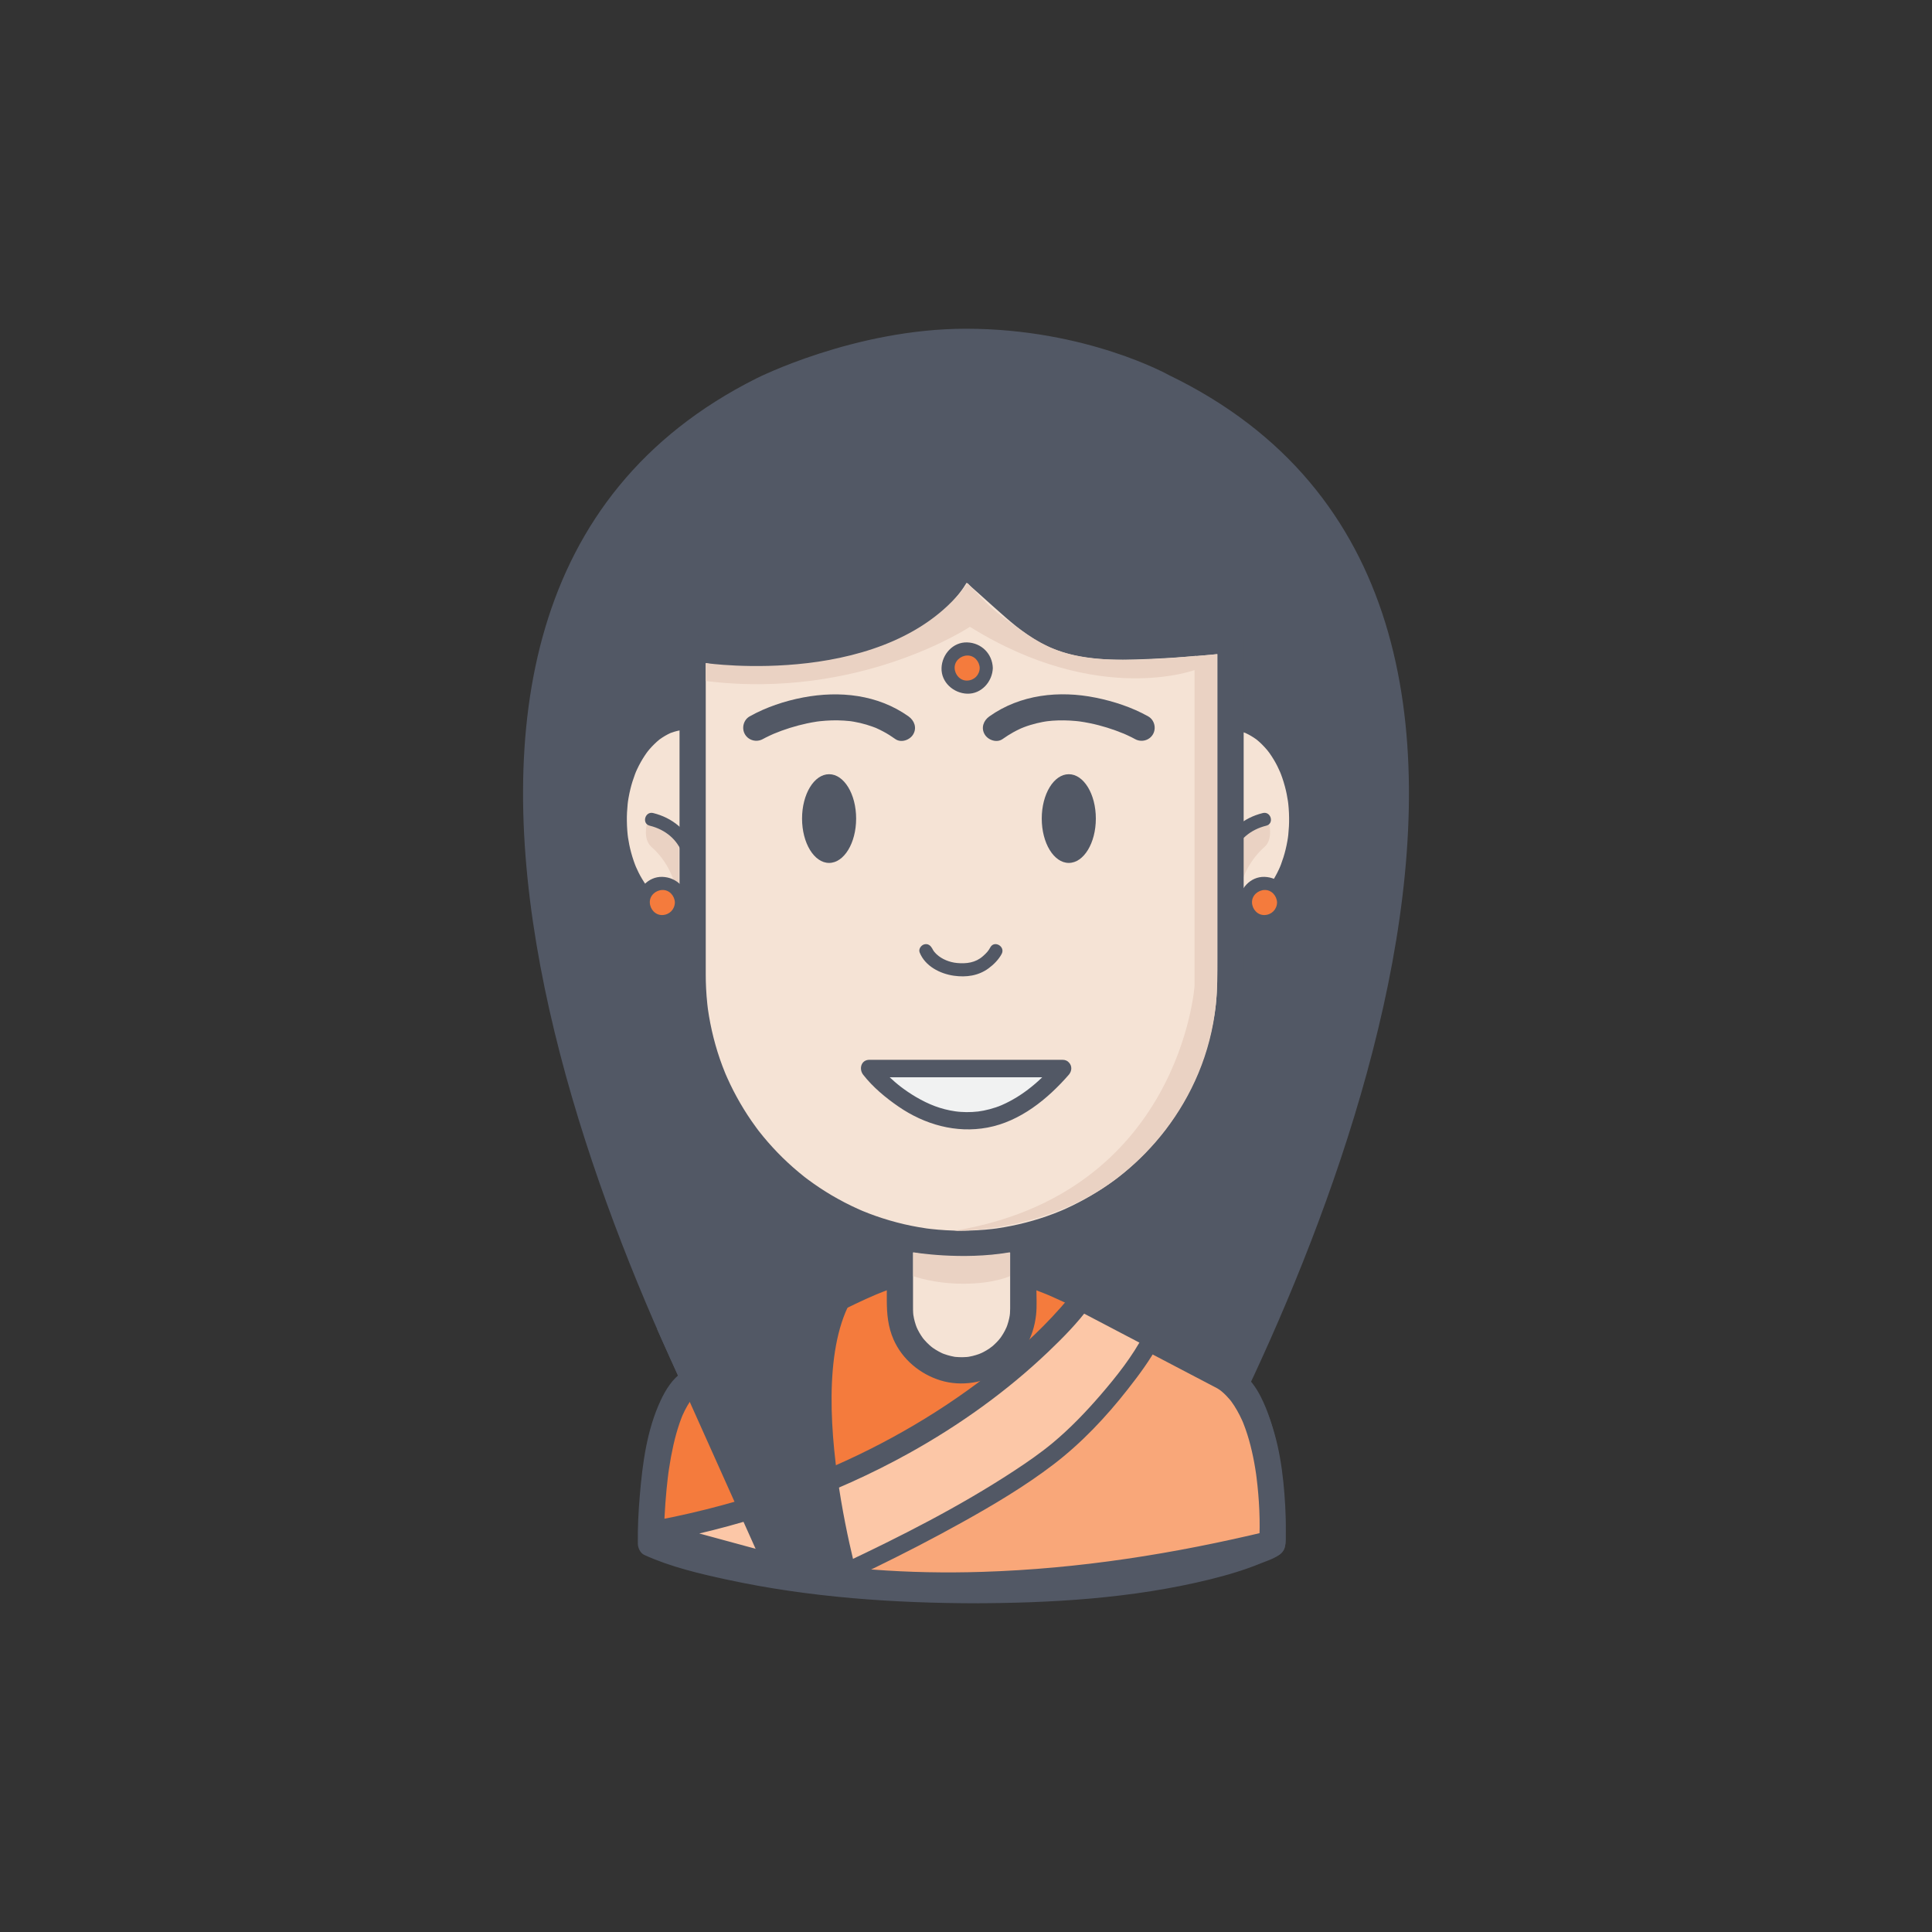 <?xml version="1.0" encoding="utf-8"?>
<!-- Generator: Adobe Illustrator 16.0.0, SVG Export Plug-In . SVG Version: 6.00 Build 0)  -->
<!DOCTYPE svg PUBLIC "-//W3C//DTD SVG 1.1//EN" "http://www.w3.org/Graphics/SVG/1.1/DTD/svg11.dtd">
<svg version="1.1" id="Layer_1" xmlns="http://www.w3.org/2000/svg" xmlns:xlink="http://www.w3.org/1999/xlink" x="0px" y="0px"
	 width="350px" height="350px" viewBox="0 0 350 350" enable-background="new 0 0 350 350" xml:space="preserve">
<rect x="0" y="0" width="350" height="350" fill="#333333" stroke="none"/>
<g>
	<path fill="#525865" d="M137.007,68.561c-83.493,41.884-21.444,171.367,1.792,211.48h72.405
		c23.342-40.301,85.864-170.81,0.608-212.062c0,0-14.958-8.427-36.811-8.427C154.75,59.552,137.007,68.561,137.007,68.561z"/>
	<g>
		<ellipse fill="#F5E3D5" cx="222.853" cy="148.436" rx="13.057" ry="18.568"/>
		<g>
			<path fill="#525865" d="M207.422,148.436c0.035,7.417,3.021,16.363,10.236,19.735c3.384,1.579,7.002,1.511,10.389,0
				c3.231-1.442,5.735-4.426,7.355-7.493c3.929-7.44,3.828-17.035,0-24.485c-1.599-3.109-4.15-5.994-7.355-7.492
				c-3.384-1.58-7.001-1.512-10.389,0c-3.23,1.442-5.734,4.425-7.354,7.492C208.325,139.942,207.441,144.215,207.422,148.436
				c-0.016,3.063,4.736,3.062,4.75,0c0.019-3.786,0.832-7.422,2.65-10.602c0.21-0.366,0.438-0.724,0.673-1.074
				c0.115-0.172,0.235-0.341,0.356-0.509c0.398-0.551-0.295,0.36,0.126-0.164c0.534-0.668,1.131-1.278,1.771-1.841
				c0.144-0.126,0.291-0.246,0.438-0.364c-0.447,0.359,0.047-0.023,0.123-0.077c0.3-0.214,0.616-0.405,0.937-0.59
				c0.314-0.181,0.642-0.339,0.975-0.486c-0.561,0.25-0.003,0.015,0.1-0.023c0.225-0.082,0.452-0.148,0.682-0.213
				c0.344-0.098,0.694-0.167,1.047-0.225c-0.641,0.105-0.043,0.013,0.081,0.002c0.181-0.016,0.359-0.021,0.541-0.026
				c0.36-0.012,0.723,0.011,1.082,0.041c0.613,0.055-0.527-0.088,0.078,0.013c0.234,0.038,0.468,0.093,0.698,0.149
				c0.347,0.084,0.688,0.198,1.022,0.319c0.576,0.209-0.463-0.213,0.098,0.037c0.165,0.073,0.326,0.156,0.488,0.239
				c0.326,0.166,0.641,0.357,0.95,0.555c0.155,0.101,0.309,0.208,0.46,0.315c0.211,0.157,0.201,0.148-0.031-0.03
				c0.101,0.078,0.197,0.159,0.295,0.239c0.602,0.499,1.146,1.065,1.658,1.655c0.132,0.152,0.258,0.311,0.383,0.468
				c-0.334-0.418,0.083,0.121,0.122,0.175c0.286,0.396,0.548,0.812,0.801,1.23c0.45,0.749,0.837,1.535,1.183,2.337
				c-0.194-0.451,0.088,0.238,0.1,0.27c0.083,0.213,0.158,0.429,0.233,0.644c0.18,0.514,0.335,1.035,0.477,1.562
				c0.255,0.931,0.438,1.879,0.581,2.833c-0.069-0.458,0.038,0.349,0.038,0.352c0.028,0.25,0.049,0.5,0.068,0.749
				c0.05,0.594,0.069,1.188,0.077,1.782c0.016,1.019-0.044,2.036-0.146,3.048c0,0.003-0.104,0.812-0.038,0.352
				c-0.033,0.243-0.075,0.484-0.117,0.726c-0.093,0.555-0.213,1.104-0.346,1.649c-0.218,0.904-0.503,1.792-0.828,2.663
				c-0.012,0.031-0.29,0.725-0.1,0.27c-0.085,0.206-0.179,0.407-0.272,0.61c-0.211,0.461-0.448,0.911-0.696,1.355
				c-0.206,0.371-0.432,0.731-0.662,1.087c-0.113,0.175-0.233,0.345-0.353,0.515c-0.038,0.054-0.45,0.599-0.122,0.175
				c-0.524,0.676-1.117,1.298-1.753,1.871c-0.142,0.129-0.288,0.251-0.435,0.373c-0.49,0.406,0.391-0.285-0.117,0.088
				c-0.299,0.219-0.613,0.417-0.931,0.606c-0.313,0.188-0.64,0.35-0.968,0.503c-0.556,0.259,0.473-0.183-0.098,0.037
				c-0.224,0.086-0.45,0.157-0.679,0.226c-0.342,0.104-0.691,0.18-1.042,0.244c-0.604,0.112,0.534-0.055-0.078,0.011
				c-0.18,0.02-0.359,0.028-0.538,0.036c-0.362,0.02-0.726,0.005-1.085-0.02c-0.122-0.008-0.729-0.092-0.081,0.002
				c-0.236-0.034-0.468-0.085-0.701-0.136c-0.349-0.078-0.688-0.187-1.027-0.303c-0.103-0.034-0.667-0.265-0.1-0.023
				c-0.168-0.071-0.33-0.149-0.492-0.229c-0.329-0.16-0.646-0.347-0.956-0.538c-0.158-0.098-0.312-0.203-0.463-0.308
				c-0.104-0.071-0.204-0.145-0.305-0.219c0.231,0.181,0.242,0.188,0.034,0.022c-0.606-0.488-1.157-1.043-1.674-1.626
				c-0.133-0.149-0.261-0.305-0.389-0.46c-0.427-0.52,0.279,0.382-0.126-0.165c-0.29-0.393-0.555-0.802-0.811-1.216
				c-0.498-0.805-0.918-1.653-1.294-2.52c0.196,0.452-0.087-0.238-0.099-0.27c-0.083-0.213-0.158-0.428-0.234-0.645
				c-0.18-0.513-0.333-1.034-0.477-1.561c-0.126-0.459-0.23-0.927-0.328-1.393c-0.051-0.237-0.094-0.477-0.137-0.715
				c-0.015-0.082-0.148-0.977-0.097-0.583c-0.142-1.089-0.198-2.187-0.204-3.283C212.158,145.373,207.406,145.372,207.422,148.436z"
				/>
		</g>
	</g>
	<path fill="#EAD2C3" d="M229.884,149.101c0,0,0.823,2.896-0.801,4.329c-5.12,4.514-4.958,11.111-4.958,11.111v-11.759l1.662-1.86
		L229.884,149.101z"/>
	<g>
		<path fill="#525865" d="M222.898,158.687c-0.129-1.482,0.07-2.493,0.532-3.896c0.885-2.695,3.158-4.515,5.968-5.21
			c1.485-0.367,0.855-2.659-0.631-2.29c-3.506,0.867-6.193,3.122-7.494,6.491c-0.579,1.504-0.893,3.29-0.751,4.905
			C220.655,160.201,223.032,160.214,222.898,158.687L222.898,158.687z"/>
	</g>
	<g>
		<path fill="#F47B3D" d="M175.771,288.072c40.88,0,54.71-8.43,54.71-8.43s0.342-23.172-6.841-28.969
			c0,0-26.855-17.209-38.314-20.195h-9.421h-2.246h-10.58c-11.46,2.986-38.314,20.195-38.314,20.195
			c-7.185,5.797-6.842,28.969-6.842,28.969s18.472,8.43,59.351,8.43H175.771z"/>
		<g>
			<path fill="#525865" d="M175.771,290.447c14.508-0.006,29.309-0.844,43.447-4.33c3.123-0.773,6.231-1.689,9.211-2.914
				c1.211-0.498,3.369-1.109,4.103-2.361c0.597-1.018,0.327-2.742,0.299-3.857c-0.058-2.279-0.189-4.555-0.396-6.826
				c-0.525-5.785-1.375-11.861-4.024-17.105c-0.867-1.713-2.094-3.488-3.739-4.537c-1.004-0.641-2.016-1.271-3.028-1.9
				c-4.514-2.801-9.08-5.52-13.705-8.133c-5.44-3.072-10.97-6.02-16.733-8.439c-1.131-0.477-2.275-0.92-3.437-1.311
				c-0.869-0.293-1.778-0.629-2.706-0.629c-2.189,0-4.381,0-6.572,0c-3.19,0-6.38,0-9.571,0c-1.929,0-3.86,0-5.791,0
				c-1.03,0-2.177,0.514-3.138,0.854c-1.336,0.471-2.644,1.018-3.946,1.576c-5.646,2.414-11.063,5.385-16.398,8.414
				c-4.5,2.557-8.941,5.217-13.336,7.949c-0.895,0.557-1.786,1.115-2.674,1.682c-1.812,1.158-3.076,3.242-3.964,5.146
				c-2.493,5.344-3.281,11.414-3.771,17.232c-0.242,2.883-0.394,5.793-0.352,8.686c0.011,0.773,0.43,1.711,1.177,2.051
				c4.745,2.162,9.992,3.393,15.061,4.486c14.9,3.219,30.275,4.262,45.488,4.268c0-1.582,0-3.166,0-4.75c-0.501,0-1.002,0-1.503,0
				C172.708,285.697,172.708,290.447,175.771,290.447c0.501,0,1.002,0,1.503,0c3.064,0,3.064-4.75,0-4.75
				c-8.929-0.006-17.862-0.398-26.745-1.342c-0.884-0.094-1.768-0.195-2.651-0.299c-0.428-0.053-0.856-0.105-1.282-0.16
				c-0.21-0.023-0.42-0.053-0.629-0.078c-0.101-0.014-0.987-0.133-0.402-0.055c-1.625-0.219-3.248-0.461-4.866-0.725
				c-2.758-0.449-5.507-0.969-8.236-1.568c-3.525-0.773-7.029-1.682-10.455-2.824c-0.861-0.289-1.717-0.592-2.562-0.926
				c-0.298-0.115-1.183-0.49-0.102-0.033c-0.074-0.029-0.149-0.063-0.222-0.096c0.393,0.684,0.785,1.367,1.176,2.051
				c-0.046-3.27,0.146-6.555,0.454-9.809c0.062-0.666,0.134-1.33,0.212-1.994c0.04-0.34,0.083-0.68,0.126-1.02
				c-0.086,0.668-0.008,0.07,0.009-0.055c0.032-0.229,0.066-0.457,0.101-0.688c0.214-1.441,0.478-2.873,0.797-4.293
				c0.309-1.369,0.683-2.723,1.141-4.049c0.105-0.303,0.216-0.602,0.331-0.9c0.057-0.146,0.116-0.291,0.175-0.436
				c-0.256,0.627-0.053,0.125,0.003,0c0.257-0.586,0.548-1.156,0.865-1.713c0.139-0.24,0.288-0.477,0.442-0.709
				c0.104-0.158,0.672-0.912,0.179-0.281c0.336-0.43,0.715-0.828,1.125-1.189c0.356-0.313-0.567,0.391-0.191,0.15
				c0.126-0.08,0.254-0.16,0.381-0.24c1.229-0.781,2.466-1.551,3.705-2.314c4.732-2.918,9.519-5.748,14.377-8.453
				c2.767-1.537,5.56-3.029,8.393-4.441c1.322-0.658,2.654-1.295,4-1.906c0.602-0.271,1.207-0.537,1.815-0.795
				c-0.662,0.279,0.289-0.117,0.451-0.184c0.326-0.133,0.655-0.262,0.984-0.389c1.048-0.402,2.112-0.77,3.194-1.072
				c0.616-0.174-0.748-0.01,0.003-0.01c0.368,0,0.737,0,1.106,0c2.398,0,4.797,0,7.195,0c3.242,0,6.485,0,9.726,0
				c1.078,0,2.154,0,3.23,0c0.223,0,0.445,0,0.668,0c-0.494,0-0.614-0.092-0.14,0.041c0.284,0.08,0.565,0.166,0.846,0.254
				c1.138,0.359,2.254,0.785,3.358,1.234c0.146,0.059,0.29,0.119,0.435,0.18c0.516,0.215-0.498-0.213,0.021,0.008
				c0.301,0.127,0.602,0.258,0.9,0.391c0.677,0.299,1.35,0.605,2.018,0.918c9.812,4.586,19.176,10.223,28.338,15.979
				c0.386,0.242,0.769,0.484,1.151,0.729c0.067,0.043,0.138,0.088,0.205,0.131c-0.259-0.166-0.534-0.43-0.189-0.127
				c0.22,0.191,0.421,0.4,0.618,0.615c0.127,0.139,0.688,0.855,0.207,0.223c0.162,0.215,0.314,0.439,0.464,0.664
				c0.341,0.52,0.638,1.068,0.911,1.625c0.135,0.27,0.261,0.545,0.382,0.822c0.22,0.502-0.209-0.508,0,0.006
				c0.06,0.145,0.116,0.291,0.171,0.439c0.256,0.658,0.477,1.328,0.682,2.002c0.416,1.367,0.743,2.76,1.024,4.16
				c0.138,0.688,0.261,1.377,0.374,2.068c0.057,0.346,0.109,0.689,0.16,1.035c0.025,0.172,0.051,0.344,0.074,0.516
				c0.018,0.115,0.033,0.229,0.049,0.344c-0.047-0.346-0.054-0.387-0.018-0.119c0.336,2.574,0.539,5.164,0.663,7.756
				c0.075,1.629,0.13,3.266,0.106,4.896c0.393-0.684,0.784-1.367,1.177-2.051c-0.222,0.135-0.456,0.254-0.688,0.369
				c-0.295,0.148-0.592,0.289-0.891,0.422c-0.188,0.086-0.376,0.17-0.563,0.25c-0.521,0.225,0.378-0.158,0.194-0.08
				c-0.135,0.055-0.269,0.109-0.403,0.164c-3.073,1.248-6.28,2.166-9.5,2.945c-2.406,0.584-4.834,1.072-7.273,1.498
				c-1.449,0.252-2.902,0.479-4.358,0.688c-0.193,0.027-0.387,0.055-0.581,0.08c-0.092,0.014-0.75,0.104-0.154,0.023
				c-0.401,0.053-0.803,0.105-1.205,0.156c-0.907,0.113-1.814,0.221-2.723,0.32c-8.42,0.928-16.899,1.266-25.366,1.27
				C172.708,285.697,172.708,290.449,175.771,290.447z"/>
		</g>
	</g>
	<g>
		<path fill="#F5E3D5" d="M163.029,223.693v13.379c0,6.17,5.002,11.174,11.174,11.174l0,0c6.169,0,11.171-5.004,11.171-11.174
			v-13.379H163.029z"/>
		<g>
			<path fill="#525865" d="M160.653,223.693c0,3.941,0,7.883,0,11.822c0,2.482,0.205,4.838,1.224,7.154
				c1.576,3.584,4.772,6.248,8.486,7.398c3.802,1.178,8.167,0.459,11.434-1.783c3.435-2.355,5.458-6.006,5.9-10.111
				c0.174-1.625,0.053-3.32,0.053-4.949c0-2.471,0-4.939,0-7.41c0-0.707,0-1.412,0-2.121c0-1.293-1.08-2.373-2.375-2.373
				c-7.38,0-14.759,0-22.139,0c-0.069,0-0.138,0-0.207,0c-3.063,0-3.063,4.75,0,4.75c7.379,0,14.759,0,22.139,0
				c0.068,0,0.137,0,0.207,0c-0.792-0.793-1.584-1.584-2.376-2.377c0,3.941,0,7.883,0,11.822c0,0.516,0,1.033,0,1.547
				c0,0.299-0.014,0.596-0.034,0.895c-0.004,0.064-0.098,0.779-0.018,0.232c-0.03,0.213-0.074,0.424-0.117,0.635
				c-0.087,0.416-0.209,0.824-0.342,1.229c-0.066,0.199-0.145,0.396-0.223,0.592c0.195-0.49-0.156,0.297-0.199,0.383
				c-0.188,0.371-0.406,0.725-0.637,1.07c-0.113,0.176-0.237,0.34-0.359,0.506c0.311-0.42-0.112,0.115-0.152,0.162
				c-0.271,0.313-0.566,0.604-0.869,0.885c-0.152,0.141-0.311,0.273-0.469,0.404c0.398-0.33-0.272,0.191-0.352,0.246
				c-0.344,0.236-0.706,0.441-1.072,0.637c-0.185,0.098-0.375,0.186-0.564,0.275c0.482-0.225-0.15,0.053-0.211,0.074
				c-0.397,0.15-0.807,0.264-1.219,0.367c-0.208,0.051-0.419,0.088-0.63,0.129c-0.279,0.043-0.283,0.047-0.01,0.01
				c-0.146,0.018-0.291,0.031-0.436,0.043c-0.441,0.039-0.886,0.039-1.328,0.025c-0.221-0.006-0.439-0.025-0.657-0.045
				c-0.714-0.063,0.474,0.084-0.229-0.033c-0.421-0.07-0.836-0.176-1.246-0.297c-0.203-0.059-0.402-0.127-0.603-0.199
				c-0.132-0.047-0.263-0.098-0.394-0.15c0.246,0.104,0.244,0.098-0.008-0.014c-0.378-0.176-0.741-0.381-1.098-0.598
				c-0.178-0.107-0.35-0.225-0.52-0.342c-0.053-0.037-0.59-0.455-0.18-0.129c-0.322-0.258-0.624-0.543-0.917-0.834
				c-0.146-0.146-0.283-0.301-0.421-0.455c-0.092-0.104-0.18-0.209-0.268-0.316c0.157,0.211,0.154,0.207-0.008-0.012
				c-0.247-0.332-0.467-0.686-0.676-1.045c-0.105-0.182-0.199-0.365-0.294-0.553c-0.028-0.055-0.31-0.688-0.104-0.195
				c-0.164-0.391-0.292-0.793-0.409-1.199c-0.059-0.205-0.106-0.412-0.154-0.621c-0.021-0.096-0.161-0.975-0.093-0.432
				c-0.09-0.709-0.076-1.418-0.076-2.129c0-4.139,0-8.277,0-12.416c0-0.053,0-0.104,0-0.154
				C165.405,220.631,160.653,220.631,160.653,223.693z"/>
		</g>
	</g>
	<g>
		<ellipse fill="#F5E3D5" cx="124.245" cy="148.436" rx="13.057" ry="18.568"/>
		<g>
			<path fill="#525865" d="M134.927,148.436c-0.018,3.785-0.833,7.421-2.65,10.601c-0.21,0.367-0.438,0.723-0.673,1.075
				c-0.115,0.171-0.236,0.339-0.357,0.508c-0.398,0.551,0.294-0.36-0.127,0.165c-0.532,0.666-1.13,1.277-1.77,1.841
				c-0.142,0.125-0.292,0.245-0.439,0.363c0.448-0.359-0.046,0.024-0.123,0.078c-0.301,0.213-0.616,0.405-0.936,0.59
				c-0.315,0.181-0.643,0.338-0.974,0.485c0.558-0.249,0.003-0.015-0.101,0.023c-0.224,0.082-0.452,0.149-0.682,0.214
				c-0.344,0.098-0.694,0.166-1.047,0.225c0.643-0.105,0.045-0.013-0.08-0.002c-0.179,0.016-0.36,0.02-0.541,0.025
				c-0.361,0.012-0.724-0.01-1.083-0.042c-0.613-0.054,0.527,0.089-0.078-0.011c-0.235-0.04-0.466-0.093-0.698-0.15
				c-0.348-0.083-0.688-0.198-1.023-0.319c-0.573-0.209,0.463,0.213-0.098-0.037c-0.165-0.073-0.327-0.155-0.488-0.238
				c-0.327-0.167-0.641-0.357-0.95-0.555c-0.156-0.102-0.309-0.209-0.46-0.316c-0.212-0.157-0.203-0.147,0.03,0.03
				c-0.099-0.077-0.197-0.158-0.294-0.239c-0.603-0.499-1.148-1.064-1.659-1.655c-0.132-0.152-0.258-0.31-0.384-0.468
				c0.335,0.418-0.082-0.121-0.121-0.175c-0.286-0.397-0.548-0.812-0.801-1.23c-0.452-0.749-0.836-1.535-1.185-2.337
				c0.196,0.452-0.085-0.238-0.098-0.27c-0.083-0.213-0.158-0.428-0.233-0.645c-0.18-0.513-0.333-1.034-0.477-1.561
				c-0.254-0.931-0.438-1.879-0.582-2.833c0.069,0.458-0.037-0.349-0.038-0.352c-0.027-0.25-0.047-0.5-0.068-0.749
				c-0.048-0.593-0.068-1.188-0.077-1.782c-0.014-1.017,0.043-2.035,0.145-3.048c0.001-0.003,0.103-0.811,0.038-0.352
				c0.035-0.243,0.075-0.484,0.117-0.726c0.093-0.555,0.214-1.104,0.346-1.649c0.219-0.904,0.503-1.792,0.829-2.663
				c0.011-0.03,0.29-0.723,0.098-0.27c0.086-0.206,0.18-0.407,0.273-0.61c0.212-0.461,0.449-0.911,0.697-1.355
				c0.207-0.371,0.432-0.731,0.664-1.086c0.112-0.176,0.233-0.346,0.352-0.516c0.038-0.054,0.45-0.598,0.121-0.175
				c0.527-0.676,1.119-1.297,1.753-1.872c0.142-0.127,0.289-0.25,0.436-0.372c0.489-0.406-0.392,0.286,0.118-0.088
				c0.298-0.219,0.612-0.417,0.931-0.606c0.312-0.186,0.637-0.349,0.967-0.503c0.556-0.259-0.473,0.183,0.098-0.037
				c0.222-0.086,0.45-0.157,0.679-0.226c0.341-0.104,0.691-0.179,1.042-0.243c0.604-0.112-0.534,0.054,0.078-0.013
				c0.179-0.019,0.359-0.027,0.539-0.035c0.361-0.018,0.724-0.004,1.084,0.021c0.122,0.008,0.728,0.093,0.08-0.002
				c0.236,0.034,0.47,0.084,0.701,0.137c0.35,0.077,0.69,0.185,1.028,0.301c0.102,0.036,0.666,0.265,0.101,0.023
				c0.166,0.071,0.329,0.15,0.491,0.229c0.329,0.16,0.646,0.347,0.956,0.538c0.158,0.099,0.312,0.204,0.463,0.309
				c0.103,0.07,0.204,0.145,0.303,0.219c-0.23-0.182-0.242-0.19-0.034-0.023c0.607,0.489,1.158,1.043,1.675,1.626
				c0.134,0.15,0.261,0.306,0.388,0.461c0.428,0.521-0.278-0.381,0.127,0.164c0.289,0.393,0.555,0.802,0.812,1.218
				c0.497,0.803,0.918,1.651,1.293,2.518c-0.195-0.451,0.086,0.238,0.099,0.27c0.083,0.213,0.159,0.429,0.233,0.644
				c0.181,0.514,0.334,1.035,0.478,1.562c0.125,0.459,0.23,0.927,0.329,1.394c0.049,0.237,0.092,0.475,0.135,0.714
				c0.015,0.083,0.149,0.977,0.098,0.583C134.865,146.242,134.921,147.339,134.927,148.436c0.014,3.062,4.766,3.063,4.75,0
				c-0.035-7.418-3.021-16.364-10.237-19.735c-3.384-1.58-7.002-1.512-10.39,0c-3.23,1.442-5.734,4.425-7.354,7.492
				c-3.929,7.441-3.829,17.037,0,24.485c1.599,3.11,4.148,5.995,7.354,7.493c3.384,1.579,7.002,1.511,10.39,0
				c3.231-1.442,5.734-4.426,7.353-7.493c1.98-3.748,2.865-8.022,2.884-12.242C139.692,145.372,134.941,145.373,134.927,148.436z"/>
		</g>
	</g>
	<g>
		<path fill="#F5E3D5" d="M125.479,117.351V176.6c0,26.91,21.813,48.723,48.724,48.723l0,0c26.908,0,48.721-21.813,48.721-48.723
			V115.88c0,0-20.214,2.231-27.255,0.713c-8.545-1.845-11.639-6.811-21.468-14.919c0,0-2.758,13.969-32.211,16.817
			C132.969,119.367,133.611,118.444,125.479,117.351z"/>
		<g>
			<path fill="#525865" d="M123.104,117.351c0,5.723,0,11.446,0,17.17c0,10.05,0,20.099,0,30.148c0,6.86-0.366,13.866,0.755,20.659
				c2.353,14.268,11.166,27.018,23.365,34.676c12.563,7.887,28.46,9.783,42.565,5.271c13.686-4.375,25.204-14.656,31.046-27.787
				c2.925-6.572,4.467-13.695,4.467-20.896c0-1.739,0-3.477,0-5.215c0-9.222,0-18.443,0-27.663c0-8.409,0-16.816,0-25.225
				c0-0.869,0-1.739,0-2.608c0-1.188-1.086-2.518-2.377-2.376c-3.867,0.427-7.751,0.734-11.637,0.965
				c-3.102,0.186-6.211,0.308-9.32,0.271c-1.337-0.017-2.678-0.067-4.011-0.191c-0.277-0.026-0.554-0.057-0.829-0.091
				c0.847,0.104-0.057-0.013-0.254-0.047c-0.742-0.125-1.476-0.313-2.2-0.516c-0.384-0.108-0.762-0.231-1.139-0.359
				c-0.185-0.063-0.365-0.13-0.547-0.196c-0.104-0.038-0.879-0.353-0.314-0.114c-0.793-0.335-1.559-0.73-2.305-1.159
				s-1.463-0.909-2.162-1.411c-0.152-0.111-0.303-0.223-0.454-0.336c-0.101-0.076-0.202-0.152-0.302-0.229
				c0.228,0.177,0.236,0.182,0.025,0.017c-0.36-0.284-0.715-0.577-1.068-0.872c-3.583-2.994-6.926-6.263-10.527-9.239
				c-0.671-0.556-1.434-0.854-2.311-0.612c-0.754,0.208-1.5,0.865-1.658,1.66c-0.068,0.338-0.193,0.67-0.319,0.989
				c-0.22,0.563,0.307-0.681,0.011-0.028c-0.096,0.214-0.201,0.425-0.31,0.633c-0.259,0.497-0.551,0.975-0.863,1.438
				c-0.178,0.265-0.365,0.523-0.558,0.777c-0.229,0.302,0.4-0.514,0.163-0.212c-0.055,0.068-0.108,0.136-0.165,0.204
				c-0.133,0.165-0.27,0.326-0.41,0.487c-0.557,0.643-1.16,1.244-1.791,1.815c-0.342,0.311-0.697,0.609-1.058,0.9
				c-0.095,0.076-0.19,0.151-0.286,0.227c0.586-0.46,0.213-0.166,0.086-0.07c-0.242,0.181-0.486,0.356-0.731,0.529
				c-0.973,0.683-1.993,1.296-3.037,1.862c-0.513,0.278-1.036,0.54-1.561,0.794c-0.303,0.145-0.608,0.284-0.914,0.422
				c-0.157,0.069-0.315,0.139-0.474,0.207c-0.551,0.238,0.48-0.199-0.081,0.034c-1.416,0.586-2.868,1.088-4.333,1.535
				c-1.692,0.515-3.41,0.937-5.138,1.302c-1.853,0.392-4.082,0.753-5.647,0.95c-3.393,0.429-6.912,0.839-10.333,0.53
				c-0.195-0.02-1.173-0.144-0.336-0.03c-0.275-0.037-0.549-0.08-0.823-0.126c-0.595-0.098-1.188-0.211-1.779-0.322
				c-1.7-0.316-3.403-0.599-5.116-0.831c-1.281-0.174-2.544,0.287-2.921,1.658c-0.308,1.121,0.373,2.748,1.658,2.922
				c3.114,0.424,6.19,1.175,9.317,1.479c3.678,0.358,7.498-0.15,11.139-0.634c7.011-0.928,14.053-2.601,20.271-6.081
				c3.507-1.964,6.689-4.591,8.958-7.931c0.835-1.228,1.657-2.697,1.959-4.167c0,0,0,0,0-0.001c-1.324,0.35-2.646,0.698-3.97,1.048
				c3.287,2.718,6.381,5.643,9.594,8.444c2.485,2.165,5.119,4.212,8.161,5.53c5.646,2.445,11.765,2.3,17.8,2.054
				c4.957-0.201,9.917-0.584,14.848-1.127c-0.791-0.793-1.583-1.583-2.375-2.375c0,5.626,0,11.252,0,16.878
				c0,10.1,0,20.199,0,30.299c0,3.551,0,7.101,0,10.651c0,2.737,0.005,5.459-0.284,8.186c-0.022,0.217-0.048,0.434-0.075,0.65
				c-0.007,0.063-0.103,0.779-0.027,0.234c-0.06,0.428-0.127,0.855-0.197,1.285c-0.152,0.92-0.337,1.836-0.541,2.748
				c-0.39,1.732-0.887,3.439-1.465,5.119c-0.273,0.797-0.575,1.588-0.892,2.371c-0.022,0.055-0.294,0.701-0.084,0.209
				c-0.082,0.195-0.168,0.387-0.251,0.58c-0.197,0.447-0.405,0.891-0.616,1.334c-0.747,1.572-1.591,3.098-2.505,4.58
				c-0.436,0.709-0.895,1.402-1.366,2.088c-0.236,0.342-0.479,0.68-0.723,1.016c-0.123,0.168-0.246,0.336-0.371,0.502
				c-0.083,0.109-0.166,0.221-0.251,0.33c0.161-0.205,0.158-0.203-0.01,0.012c-1.063,1.363-2.206,2.66-3.407,3.904
				c-1.2,1.242-2.475,2.412-3.799,3.52c-0.319,0.266-0.643,0.527-0.967,0.785c-0.046,0.035-0.592,0.457-0.176,0.137
				c-0.164,0.127-0.33,0.252-0.496,0.375c-0.723,0.541-1.463,1.055-2.212,1.553c-1.45,0.961-2.954,1.836-4.497,2.637
				c-0.743,0.387-1.499,0.748-2.263,1.096c-0.19,0.088-0.384,0.172-0.575,0.256c-0.055,0.025-0.698,0.297-0.206,0.092
				c-0.454,0.189-0.911,0.371-1.371,0.547c-3.329,1.275-6.802,2.16-10.328,2.678c-0.714,0.104,0.485-0.061-0.231,0.031
				c-0.217,0.027-0.434,0.053-0.65,0.078c-0.435,0.049-0.871,0.09-1.307,0.129c-0.953,0.084-1.91,0.133-2.867,0.16
				c-1.848,0.055-3.699-0.006-5.541-0.16c-0.437-0.037-0.873-0.082-1.309-0.129c-0.216-0.023-0.433-0.051-0.649-0.078
				c-0.718-0.088,0.483,0.07-0.231-0.031c-0.928-0.133-1.85-0.297-2.77-0.482c-1.745-0.352-3.467-0.813-5.163-1.355
				c-0.806-0.256-1.604-0.541-2.395-0.84c-0.395-0.15-0.786-0.307-1.176-0.467c-0.646-0.264,0.433,0.189-0.208-0.088
				c-0.257-0.109-0.513-0.225-0.769-0.34c-1.59-0.715-3.135-1.527-4.639-2.408c-1.495-0.879-2.938-1.844-4.331-2.877
				c-0.167-0.123-0.333-0.248-0.498-0.375c0.418,0.318-0.128-0.102-0.175-0.137c-0.326-0.256-0.646-0.52-0.966-0.785
				c-0.693-0.574-1.364-1.17-2.023-1.781c-1.267-1.172-2.464-2.422-3.6-3.723c-0.545-0.625-1.071-1.268-1.585-1.92
				c-0.426-0.541,0.283,0.373-0.135-0.176c-0.125-0.166-0.249-0.332-0.372-0.5c-0.289-0.391-0.569-0.785-0.846-1.184
				c-0.991-1.426-1.896-2.91-2.729-4.434c-0.402-0.734-0.78-1.48-1.143-2.234c-0.182-0.379-0.357-0.76-0.53-1.145
				c-0.086-0.189-0.169-0.383-0.253-0.576c-0.109-0.254-0.111-0.258-0.008-0.012c-0.055-0.131-0.107-0.262-0.161-0.391
				c-1.345-3.291-2.303-6.734-2.896-10.238c-0.073-0.43-0.138-0.857-0.199-1.285c0.078,0.545-0.021-0.172-0.028-0.234
				c-0.026-0.217-0.051-0.434-0.075-0.65c-0.104-0.947-0.174-1.898-0.223-2.85c-0.045-0.85-0.062-1.701-0.062-2.553
				c0-2.073,0-4.145,0-6.216c0-9.498,0-18.996,0-28.495c0-7.735,0-15.472,0-23.207c0-0.407,0-0.814,0-1.223
				C127.854,114.289,123.104,114.289,123.104,117.351z"/>
		</g>
	</g>
	<path fill="#EAD2C3" d="M117.215,149.101c0,0-0.822,2.896,0.802,4.329c5.12,4.514,4.958,11.111,4.958,11.111v-11.759l-1.663-1.86
		L117.215,149.101z"/>
	<g>
		<path fill="#525865" d="M126.575,158.687c0.143-1.626-0.188-3.387-0.75-4.905c-1.252-3.373-4.024-5.633-7.491-6.491
			c-1.488-0.369-2.119,1.923-0.633,2.29c2.838,0.702,5.047,2.517,5.968,5.21c0.475,1.391,0.66,2.424,0.532,3.896
			C124.066,160.214,126.443,160.201,126.575,158.687L126.575,158.687z"/>
	</g>
	<g>
		<path fill="#525865" d="M138.206,133.884c0.192-0.109,0.391-0.209,0.588-0.309c0.247-0.123,0.495-0.242,0.745-0.357
			c0.157-0.074,0.316-0.146,0.475-0.216c0.167-0.074,0.84-0.357,0.085-0.041c1.965-0.823,4.009-1.46,6.092-1.91
			c0.583-0.125,1.17-0.229,1.759-0.321c0.135-0.021,0.271-0.04,0.405-0.058c-0.58,0.081,0.109-0.008,0.19-0.018
			c0.349-0.04,0.7-0.068,1.049-0.093c1.46-0.108,2.928-0.079,4.382,0.076c0.286,0.035,0.299,0.035,0.043,0
			c0.227,0.032,0.452,0.071,0.678,0.109c0.379,0.064,0.755,0.145,1.131,0.23c0.768,0.177,1.523,0.409,2.265,0.675
			c0.151,0.056,0.303,0.112,0.452,0.171c0.736,0.284-0.396-0.184,0.332,0.142c0.379,0.167,0.75,0.356,1.117,0.55
			c0.765,0.401,1.492,0.871,2.195,1.369c1.059,0.75,2.638,0.19,3.25-0.854c0.698-1.189,0.201-2.502-0.852-3.249
			c-5.585-3.962-12.497-4.678-19.084-3.429c-3.316,0.63-6.742,1.767-9.695,3.429c-1.127,0.634-1.499,2.146-0.853,3.249
			C135.617,134.162,137.078,134.519,138.206,133.884L138.206,133.884z"/>
	</g>
	<g>
		<path fill="#525865" d="M208.011,129.782c-2.905-1.636-6.248-2.73-9.501-3.39c-6.619-1.343-13.664-0.593-19.278,3.39
			c-1.054,0.747-1.55,2.06-0.853,3.249c0.611,1.044,2.191,1.604,3.25,0.854c0.637-0.451,1.292-0.868,1.973-1.248
			c0.365-0.204,0.738-0.388,1.115-0.568c0.149-0.069,0.298-0.138,0.448-0.203c-0.39,0.174,0.339-0.131,0.335-0.129
			c0.737-0.283,1.497-0.509,2.264-0.703c0.375-0.094,0.752-0.171,1.132-0.244c0.15-0.028,0.302-0.056,0.452-0.079
			c0.045-0.008,0.789-0.112,0.27-0.045c1.385-0.176,2.787-0.199,4.181-0.13c0.353,0.018,0.707,0.046,1.059,0.078
			c0.14,0.013,0.278,0.026,0.417,0.042c0.08,0.009,0.771,0.096,0.19,0.018c0.661,0.089,1.32,0.206,1.974,0.34
			c2.11,0.427,4.175,1.083,6.165,1.9c0.23,0.097,0.157,0.063-0.223-0.095c0.108,0.045,0.216,0.093,0.323,0.14
			c0.164,0.071,0.325,0.145,0.488,0.219c0.26,0.119,0.518,0.242,0.773,0.369c0.219,0.107,0.436,0.219,0.649,0.339
			c1.129,0.635,2.588,0.277,3.249-0.854C209.51,131.928,209.139,130.416,208.011,129.782L208.011,129.782z"/>
	</g>
	<ellipse fill="#525865" cx="150.198" cy="148.291" rx="4.899" ry="8.035"/>
	<ellipse fill="#525865" cx="193.622" cy="148.291" rx="4.9" ry="8.035"/>
	<g>
		<path fill="#525865" d="M166.602,172.543c0.987,2.484,3.696,3.869,6.213,4.22c2.238,0.313,4.445,0.016,6.294-1.356
			c0.922-0.682,1.797-1.563,2.346-2.581c0.728-1.348-1.322-2.547-2.051-1.198c-0.368,0.683-0.701,1.027-1.352,1.604
			c-1.324,1.179-2.986,1.386-4.689,1.225c-1.362-0.129-2.759-0.703-3.69-1.58c-0.161-0.151-0.308-0.316-0.45-0.486
			c-0.209-0.249,0.137,0.188-0.039-0.054c-0.062-0.083-0.117-0.17-0.172-0.257c-0.094-0.147-0.35-0.746-0.12-0.168
			c-0.239-0.602-0.784-1.017-1.462-0.83C166.858,171.24,166.362,171.941,166.602,172.543L166.602,172.543z"/>
	</g>
	<g>
		<path fill="#F1F2F2" d="M192.505,193.582c-18.417,21.316-35.011,0-35.011,0H192.505z"/>
		<g>
			<path fill="#525865" d="M191.385,192.463c-2.789,3.205-6,6.037-9.93,7.746c-1.309,0.568-3.029,1.002-4.256,1.15
				c-0.707,0.086-1.418,0.115-2.13,0.113c-0.345-0.002-0.69-0.021-1.035-0.043c-0.17-0.012-0.34-0.027-0.51-0.043
				c-0.058-0.006-0.654-0.084-0.416-0.049c-2.723-0.393-4.881-1.275-7.145-2.592c-1.007-0.586-1.968-1.246-2.894-1.953
				c0.275,0.209-0.291-0.236-0.382-0.309c-0.19-0.156-0.378-0.313-0.563-0.471c-0.371-0.316-0.732-0.643-1.089-0.977
				c-0.855-0.801-1.699-1.648-2.421-2.574c-0.373,0.9-0.748,1.801-1.121,2.703c7.602,0,15.206,0,22.809,0c4.066,0,8.135,0,12.202,0
				c2.043,0,2.043-3.168,0-3.168c-7.603,0-15.206,0-22.807,0c-4.068,0-8.134,0-12.204,0c-1.508,0-1.925,1.672-1.119,2.703
				c1.759,2.254,4.07,4.174,6.412,5.779c4.727,3.246,10.414,4.861,16.111,3.793c5.906-1.107,10.883-5.154,14.728-9.572
				c0.565-0.65,0.641-1.596,0-2.238C193.047,191.885,191.953,191.813,191.385,192.463z"/>
		</g>
	</g>
	<path fill="#EAD2C3" d="M165.446,226.865c0,0,8.758,1.496,17.511,0v4.32c0,0-2.904,1.377-8.437,1.377
		c-5.391,0-9.074-1.377-9.074-1.377V226.865z"/>
	<path fill="#EAD2C3" d="M216.402,118.881v59.753c0,0-2.586,37.582-43.561,44.34c0,0,12.487,0.377,24.618-6.324
		c10.907-6.029,22.51-19.592,23.023-38.016v-60.122L216.402,118.881z"/>
	<path fill="#EAD2C3" d="M216.723,121.284c0,0-17.582,6.838-41.018-7.733c0,0-19.952,13.302-47.855,9.818v-3.247
		c0,0,33.497,4.831,47.432-14.488c4.33,4.643,4.288,4.692,9.818,8.604c6.045,4.274,11.349,6.597,31.623,4.566V121.284z"/>
	<g>
		<circle fill="#F47B3D" cx="175.214" cy="121.022" r="3.457"/>
		<g>
			<path fill="#525865" d="M177.484,121.022c-0.041,1.272-1,2.231-2.271,2.271c-1.27,0.04-2.232-1.061-2.271-2.271
				c-0.039-1.271,1.06-2.231,2.271-2.269C176.484,118.713,177.446,119.812,177.484,121.022c0.047,1.529,2.422,1.533,2.374,0
				c-0.079-2.583-2.061-4.564-4.645-4.645c-2.583-0.081-4.568,2.182-4.645,4.645c-0.082,2.584,2.182,4.569,4.645,4.647
				c2.582,0.08,4.569-2.183,4.645-4.647C179.906,119.49,177.531,119.495,177.484,121.022z"/>
		</g>
	</g>
	<g>
		<circle fill="#F47B3D" cx="229.083" cy="163.5" r="3.458"/>
		<g>
			<path fill="#525865" d="M231.352,163.5c-0.039,1.271-1,2.23-2.269,2.27c-1.271,0.04-2.233-1.059-2.271-2.27
				c-0.039-1.271,1.06-2.232,2.271-2.271C230.352,161.189,231.315,162.287,231.352,163.5c0.048,1.527,2.424,1.533,2.377,0
				c-0.08-2.584-2.062-4.565-4.646-4.646c-2.584-0.079-4.57,2.183-4.646,4.646c-0.08,2.583,2.181,4.568,4.646,4.646
				c2.583,0.081,4.567-2.183,4.646-4.646C233.775,161.967,231.399,161.971,231.352,163.5z"/>
		</g>
	</g>
	<g>
		<circle fill="#F47B3D" cx="119.991" cy="163.5" r="3.458"/>
		<g>
			<path fill="#525865" d="M122.261,163.5c-0.04,1.271-0.999,2.23-2.271,2.27c-1.269,0.04-2.232-1.059-2.27-2.27
				c-0.04-1.271,1.058-2.232,2.27-2.271C121.262,161.189,122.224,162.287,122.261,163.5c0.047,1.527,2.423,1.533,2.376,0
				c-0.081-2.584-2.062-4.565-4.646-4.646c-2.583-0.079-4.569,2.183-4.645,4.646c-0.081,2.583,2.182,4.568,4.645,4.646
				c2.583,0.081,4.569-2.183,4.646-4.646C124.684,161.967,122.308,161.971,122.261,163.5z"/>
		</g>
	</g>
	<g>
		<path fill="#F9A779" d="M195.974,235.969c0,0-23.165,31.447-75.983,41.662c0,0,35.107,20.189,110.491,2.012
			c0,0,1.407-23.941-8.778-30.189L195.974,235.969z"/>
		<g>
			<path fill="#525865" d="M193.923,234.771c-0.042,0.057-0.086,0.111-0.129,0.168c0.657-0.855,0.181-0.232-0.036,0.037
				c-0.512,0.637-1.043,1.258-1.584,1.871c-2.012,2.283-4.17,4.436-6.406,6.498c-1.582,1.459-3.209,2.865-4.873,4.229
				c-0.443,0.363-0.891,0.723-1.338,1.078c-0.232,0.184-0.464,0.365-0.695,0.547c-0.118,0.094-0.236,0.186-0.354,0.275
				c-0.326,0.256,0.413-0.316-0.118,0.09c-1.042,0.801-2.098,1.582-3.165,2.346c-4.969,3.566-10.203,6.756-15.619,9.594
				c-2.82,1.477-5.695,2.85-8.61,4.131c-0.338,0.148-0.678,0.295-1.017,0.441c-0.206,0.09-0.412,0.176-0.617,0.264
				c0.452-0.193-0.232,0.096-0.263,0.109c-0.771,0.322-1.546,0.635-2.322,0.941c-1.672,0.664-3.357,1.293-5.052,1.895
				c-7.287,2.588-14.777,4.582-22.365,6.055c-2.069,0.402-2.258,3.371-0.568,4.342c2.58,1.482,5.484,2.516,8.285,3.48
				c7.817,2.695,15.993,4.252,24.185,5.254c13.34,1.633,26.869,1.482,40.234,0.242c13.35-1.238,26.588-3.59,39.617-6.725
				c1.065-0.258,1.684-1.256,1.742-2.291c0.176-2.992,0.063-6.023-0.169-9.01c-0.45-5.77-1.443-11.711-4.138-16.896
				c-1.297-2.498-3.144-4.729-5.522-6.258c-0.713-0.459-1.518-0.809-2.267-1.201c-4.088-2.141-8.172-4.281-12.257-6.422
				c-3.777-1.979-7.554-3.957-11.331-5.936C196.025,233.318,194.6,233.617,193.923,234.771c-0.632,1.078-0.294,2.648,0.853,3.248
				c6.982,3.662,13.968,7.32,20.951,10.98c1.379,0.721,2.758,1.445,4.138,2.166c0.213,0.113,0.427,0.225,0.64,0.336
				c0.212,0.111,0.411,0.264,0.606,0.402c0.117,0.082,0.521,0.404-0.019-0.021c0.116,0.092,0.226,0.186,0.336,0.279
				c0.487,0.416,0.932,0.883,1.347,1.367c0.097,0.115,0.192,0.232,0.286,0.35c-0.423-0.525-0.086-0.109-0.004,0.002
				c0.182,0.246,0.354,0.502,0.521,0.758c0.373,0.574,0.705,1.172,1.016,1.779c0.146,0.289,0.283,0.582,0.419,0.875
				c0.065,0.146,0.132,0.299,0.197,0.447c-0.261-0.604-0.036-0.078,0.012,0.039c0.271,0.672,0.509,1.357,0.731,2.045
				c0.434,1.352,0.775,2.73,1.063,4.121c0.138,0.666,0.259,1.334,0.369,2.004c0.056,0.332,0.105,0.664,0.155,0.996
				c0.023,0.166,0.047,0.328,0.069,0.494c-0.1-0.719,0.004,0.043,0.022,0.188c0.496,3.959,0.705,8.027,0.473,12.016
				c0.583-0.764,1.162-1.527,1.744-2.289c-17.277,4.156-34.269,6.854-51.985,7.408c-6.577,0.205-13.167,0.086-19.728-0.416
				c-2.771-0.211-5.536-0.498-8.291-0.859c-0.144-0.018-0.698-0.096,0.014,0.002c-0.154-0.02-0.307-0.043-0.46-0.063
				c-0.303-0.043-0.605-0.086-0.908-0.129c-0.639-0.094-1.278-0.193-1.915-0.295c-1.166-0.186-2.328-0.389-3.489-0.605
				c-6.386-1.195-12.754-2.844-18.768-5.33c-0.071-0.029-0.142-0.057-0.212-0.088c-0.393-0.164,0.607,0.258,0.311,0.133
				c-0.146-0.063-0.292-0.125-0.437-0.189c-0.248-0.105-0.492-0.215-0.737-0.328c-0.381-0.172-0.759-0.35-1.135-0.535
				c-0.31-0.152-0.621-0.307-0.919-0.479c-0.189,1.447-0.378,2.895-0.567,4.342c15.553-3.021,30.687-8.316,44.545-16.025
				c9.117-5.072,17.722-11.227,25.28-18.43c2.698-2.572,5.358-5.289,7.575-8.299c0.771-1.043,0.176-2.646-0.852-3.248
				C195.965,233.211,194.689,233.73,193.923,234.771z"/>
		</g>
	</g>
	<g>
		<path fill="#FCC7A7" d="M195.974,235.969c0,0-23.165,31.447-75.983,41.662l30.659,8.334c0,0,31.224-14.115,42.948-24.998
			c10.451-9.701,14.986-18.389,14.986-18.389L195.974,235.969z"/>
		<g>
			<path fill="#525865" d="M194.605,235.172c-0.042,0.057-0.085,0.111-0.127,0.168c0.444-0.578-0.003,0-0.162,0.197
				c-0.511,0.637-1.043,1.258-1.582,1.871c-2.013,2.281-4.171,4.436-6.407,6.498c-1.581,1.457-3.21,2.863-4.874,4.227
				c-2.016,1.654-3.653,2.9-5.829,4.463c-4.968,3.564-10.204,6.754-15.62,9.592c-12.683,6.645-26.395,11.189-40.435,13.916
				c-1.583,0.309-1.445,2.66,0,3.055c7.54,2.049,15.08,4.098,22.619,6.148c2.68,0.729,5.359,1.457,8.039,2.186
				c0.874,0.238,2.174-0.596,2.954-0.959c1.718-0.801,3.429-1.619,5.134-2.447c5.43-2.643,10.801-5.41,16.077-8.35
				c5.659-3.154,11.279-6.488,16.438-10.424c5.092-3.885,9.549-8.617,13.492-13.652c2.042-2.607,4.087-5.338,5.628-8.283
				c0.387-0.736,0.223-1.754-0.568-2.168c-4.203-2.201-8.406-4.404-12.608-6.605c-1.809-0.947-3.41,1.785-1.6,2.734
				c4.203,2.201,8.406,4.404,12.61,6.607c-0.19-0.723-0.379-1.445-0.568-2.166c-2.063,3.943-4.93,7.557-7.82,10.91
				c-2.662,3.088-5.526,6.072-8.66,8.686c-2.153,1.795-4.587,3.486-7.067,5.109c-9.833,6.443-20.41,11.814-31.034,16.82
				c-0.925,0.438-1.851,0.871-2.783,1.293c0.406-0.053,0.813-0.105,1.22-0.16c-7.541-2.049-15.081-4.1-22.62-6.15
				c-2.68-0.727-5.359-1.455-8.039-2.184c0,1.018,0,2.035,0,3.055c15.49-3.01,30.556-8.27,44.357-15.945
				c9.061-5.041,17.608-11.146,25.12-18.307c2.646-2.523,5.275-5.186,7.453-8.139c0.512-0.695,0.117-1.764-0.568-2.164
				C195.969,234.131,195.118,234.477,194.605,235.172z"/>
		</g>
	</g>
	<path fill="#525865" d="M119.042,240.775l20.671,46.117h15.973c0,0-13.221-45.85,3.168-56.414L119.042,240.775z"/>
</g>
</svg>
